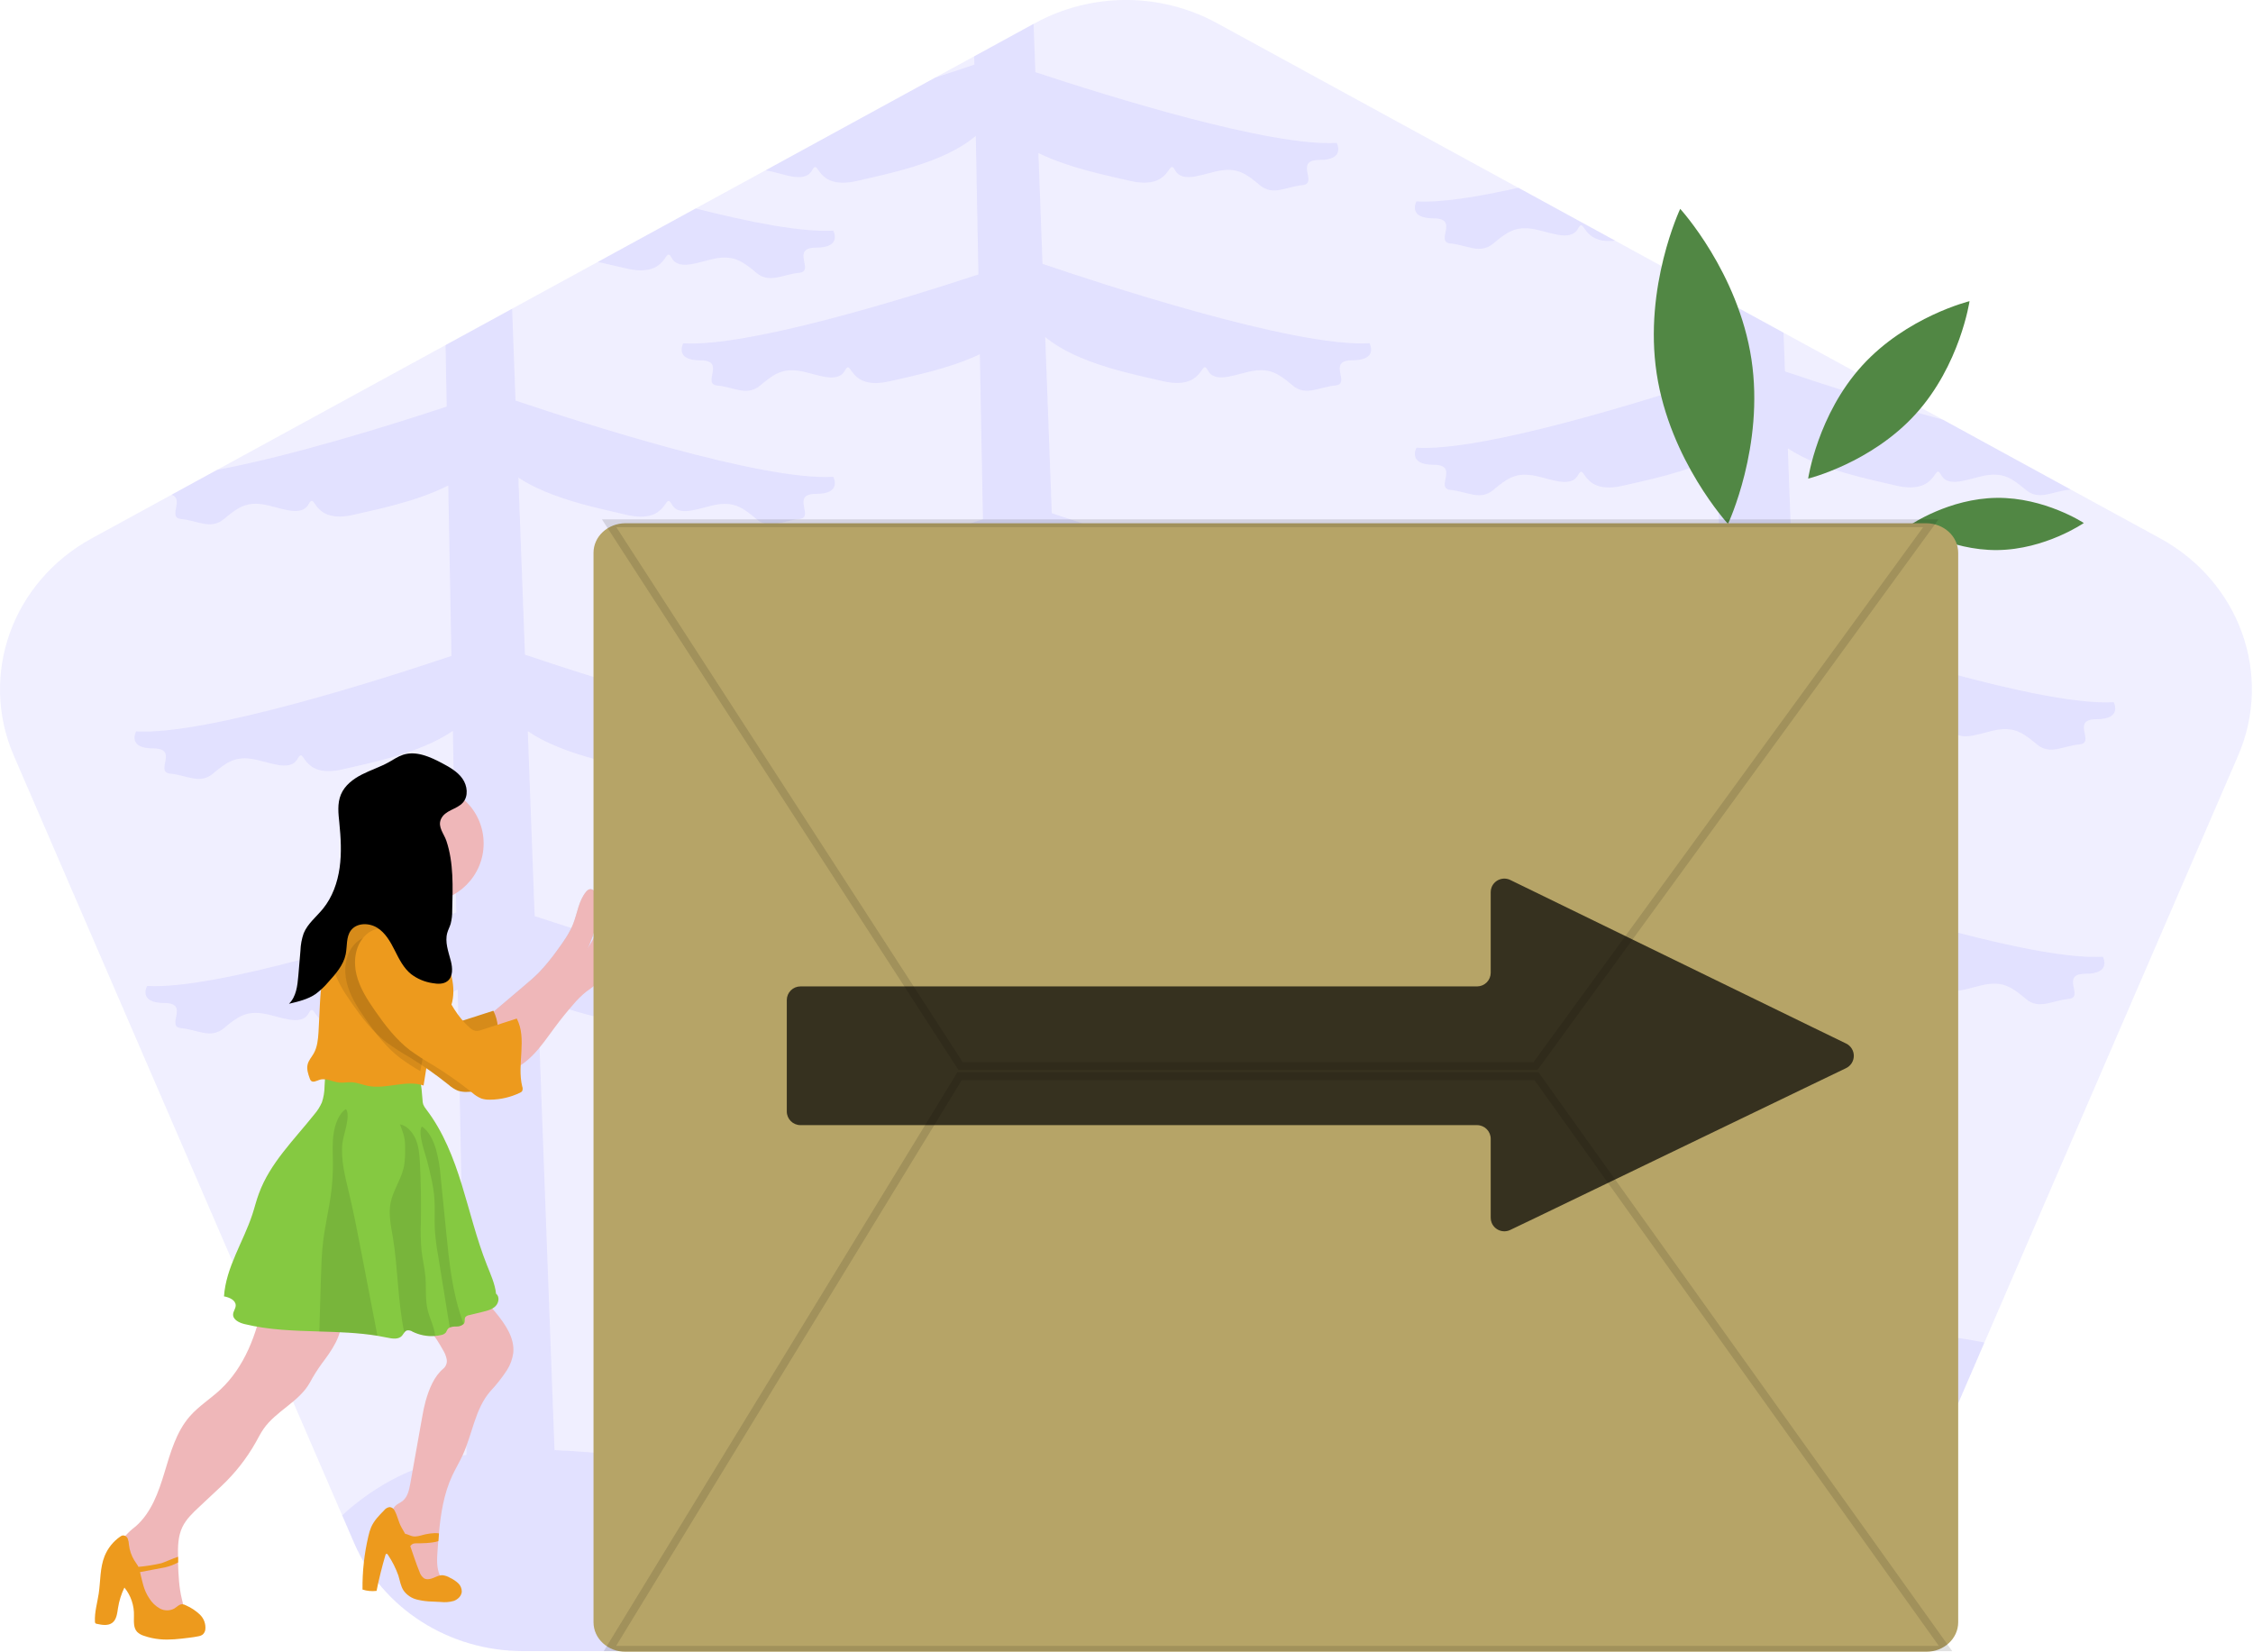 <svg width="1154" height="846" viewBox="0 0 1154 846" fill="none" xmlns="http://www.w3.org/2000/svg">
<style>
      #enveloppe {
    animation: leter 10s 10s infinite linear;
    transform-origin:center;
    
}

@keyframes leter {
    0% {
        transform: translate(0px);
    }
    50% {
        transform: translate(1000px);
    }
    100% {
        transform: translate(0px);
    }
}

      #fleche {
    animation: lete  3s ;
    transform-origin:center;
    
}

@keyframes lete {
    0% {
        transform: translate(0px);
    }
    50% {
        transform: translate(1000px);
    }
    100% {
        transform: translate(0px);
    }
}

      #tete, #corps, #epaule-d, #bras-d, #cou, #bras-g, #jupe, #pied-g, #pied-d, #shots-g, #shots-d {
    animation: let 10s 20s infinite linear;
    transform-origin:center;
    
}

@keyframes let {
    0% {
        transform: translate(0px);
    }
    50% {
        transform: translate(-50px);
    }
    100% {
        transform: translate(0px);
    }
}
</style>
<g id="draw 1" clip-path="url(#clip0_0_1)">
<path id="losange" opacity="0.1" d="M1146.38 386.99L1016.44 687.62L971.98 790.47C957.54 823.86 923.41 845.65 885.52 845.65H267.92C230.03 845.65 195.92 823.86 181.46 790.47L175.26 776.12L7.06 386.99C-10.83 345.59 6.27 297.99 47.06 275.69L87.86 253.41L111.2 240.66L228.22 176.74L262.3 158.12L306.24 134.12L356.31 106.77L392.05 87.26L479.05 39.72L499.01 28.84L529.39 12.24L530.24 11.79C544.514 4.041 560.498 -0.018 576.74 -0.018C592.982 -0.018 608.966 4.041 623.24 11.79L777.72 96.2L827.3 123.29L878.18 151.08L913.47 170.35L995.14 214.94L1060.54 250.67L1106.34 275.67C1147.17 297.96 1164.27 345.59 1146.38 386.99Z" fill="#6C63FF"/>
<path id="f5" opacity="0.1" d="M320.62 137.45C316.87 136.55 311.87 135.45 306.24 134.13L356.31 106.78C384.12 113.86 410.87 119.06 426.8 118.11C426.8 118.11 431.58 126.83 418.06 126.83C404.54 126.83 417.65 138.97 409.3 139.73C400.95 140.49 394.19 145.41 387.43 139.73C380.67 134.05 376.3 131.01 367.95 132.14C359.6 133.27 348.06 139.34 344.08 132.14C340.1 124.94 342.89 142.75 320.62 137.45Z" fill="#6C63FF"/>
<path id="f4" opacity="0.1" d="M725.52 103.15C737.9 103.88 756.86 100.9 777.76 96.15L827.34 123.24C809.79 125.35 811.93 110.44 808.24 117.13C804.24 124.33 792.72 118.26 784.37 117.13C776.02 116 771.65 119.02 764.89 124.72C758.13 130.42 751.37 125.47 743.02 124.72C734.67 123.97 747.78 111.82 734.26 111.82C720.74 111.82 725.52 103.15 725.52 103.15Z" fill="#6C63FF"/>
<path id="allplante" opacity="0.1" d="M1073.87 368.36C1087.39 368.36 1082.62 359.63 1082.62 359.63C1045.72 361.84 950.53 330.94 919.09 320.32L915.72 229.63C932.81 240.91 958.57 245.63 970.83 248.63C993.1 253.93 990.32 236.11 994.29 243.32C998.26 250.53 1009.8 244.45 1018.16 243.32C1026.52 242.19 1030.88 245.21 1037.64 250.9C1044.4 256.59 1051.16 251.65 1059.51 250.9C1059.88 250.875 1060.24 250.812 1060.6 250.71L995.2 214.98C962.7 206.24 930.57 195.74 914.27 190.23L913.53 170.39L878.24 151.12L879.03 193.32C840.85 205.93 759.11 231.32 725.53 229.32C725.53 229.32 720.75 238.04 734.27 238.04C747.79 238.04 734.68 250.18 743.03 250.94C751.38 251.7 758.14 256.63 764.9 250.94C771.66 245.25 776.03 242.22 784.38 243.36C792.73 244.5 804.27 250.56 808.25 243.36C812.23 236.16 809.44 253.97 831.71 248.67C842.39 246.12 863.28 242.18 879.8 233.76L881.43 321.07C848.13 332.27 756.09 361.86 719.92 359.7C719.92 359.7 715.15 368.43 728.67 368.43C742.19 368.43 729.07 380.57 737.42 381.32C745.77 382.07 752.53 387.01 759.29 381.32C766.05 375.63 770.43 372.6 778.78 373.74C787.13 374.88 798.66 380.94 802.64 373.74C806.62 366.54 803.83 384.35 826.11 379.05C838.6 376.05 865.11 371.18 882.11 359.45L883.86 452.45C848.25 464.33 760.58 492.13 725.48 490.04C725.48 490.04 720.7 498.76 734.22 498.76C747.74 498.76 734.72 510.84 743.02 511.64C751.32 512.44 758.13 517.32 764.89 511.64C771.65 505.96 776.02 502.91 784.37 504.05C792.72 505.19 804.26 511.25 808.24 504.05C812.22 496.85 809.43 514.66 831.7 509.36C843.45 506.56 867.6 502.06 884.64 491.76L888.51 696.98C848.28 710.09 809.58 728.64 767.51 734.31C697.25 743.78 625.51 716.31 555.56 717.01L550.04 568.52C566.04 575.99 585.2 579.63 595.26 582.03C617.54 587.33 614.76 569.52 618.73 576.72C622.7 583.92 634.24 577.85 642.59 576.72C650.94 575.59 655.32 578.61 662.08 584.31C668.84 590.01 675.6 585.06 683.95 584.31C692.3 583.56 679.19 571.41 692.71 571.41C706.23 571.41 701.45 562.69 701.45 562.69C668.03 564.69 586.91 539.56 548.45 526.9L544.93 432.16C562.02 443.82 588.38 448.68 600.83 451.65C623.1 456.95 620.32 439.14 624.29 446.34C628.26 453.54 639.81 447.47 648.16 446.34C656.51 445.21 660.88 448.23 667.64 453.93C674.4 459.63 681.16 454.67 689.52 453.93C697.88 453.19 684.75 441.03 698.27 441.03C711.79 441.03 707.01 432.31 707.01 432.31C670.09 434.51 574.93 403.61 543.49 392.99L540.11 302.3C557.21 313.58 582.97 318.3 595.22 321.3C617.5 326.6 614.72 308.78 618.69 315.99C622.66 323.2 634.2 317.12 642.55 315.99C650.9 314.86 655.28 317.88 662.04 323.57C668.8 329.26 675.56 324.32 683.91 323.57C692.26 322.82 679.15 310.68 692.67 310.68C706.19 310.68 701.41 301.96 701.41 301.96C664.82 304.12 570.89 273.72 538.72 262.84L535.36 172.61C552.02 186.49 581.81 191.93 595.28 195.14C617.56 200.44 614.78 182.63 618.75 189.83C622.72 197.03 634.26 190.96 642.61 189.83C650.96 188.7 655.34 191.72 662.1 197.42C668.86 203.12 675.62 198.17 683.97 197.42C692.32 196.67 679.21 184.52 692.73 184.52C706.25 184.52 701.47 175.8 701.47 175.8C662.82 178.11 560.36 144.14 533.97 135.13L531.87 78.38C548.12 86.3 568.11 90.08 578.47 92.55C600.74 97.85 597.96 80.03 601.93 87.24C605.9 94.45 617.45 88.37 625.8 87.24C634.15 86.11 638.52 89.13 645.28 94.82C652.04 100.51 658.8 95.57 667.15 94.82C675.5 94.07 662.39 81.92 675.91 81.92C689.43 81.92 684.65 73.2 684.65 73.2C650.82 75.2 568.14 49.47 530.32 36.96L529.4 12.23L499.01 28.84L499.09 33.08C494.23 34.73 487.36 37.08 479.09 39.72L392.09 87.26C400.44 88.4 411.94 94.44 415.91 87.26C419.88 80.08 417.1 97.87 439.38 92.57C452.98 89.32 483.25 83.8 499.81 69.57L501.15 140.57C462.01 153.46 382.87 177.84 349.96 175.84C349.96 175.84 345.19 184.56 358.71 184.56C372.23 184.56 359.11 196.7 367.46 197.46C375.81 198.22 382.58 203.14 389.34 197.46C396.1 191.78 400.47 188.74 408.82 189.87C417.17 191 428.71 197.07 432.69 189.87C436.67 182.67 433.88 200.48 456.15 195.18C466.32 192.76 485.78 189.06 501.88 181.44L503.47 265.97C465.29 278.58 383.55 303.97 349.96 301.97C349.96 301.97 345.19 310.69 358.71 310.69C372.23 310.69 359.11 322.83 367.46 323.58C375.81 324.33 382.58 329.27 389.34 323.58C396.1 317.89 400.47 314.86 408.82 316C417.17 317.14 428.71 323.2 432.69 316C436.67 308.8 433.88 326.61 456.15 321.31C466.82 318.77 487.72 314.82 504.23 306.4L505.87 393.71C472.56 404.84 380.52 434.46 344.36 432.31C344.36 432.31 339.58 441.03 353.1 441.03C366.62 441.03 353.51 453.17 361.86 453.93C370.21 454.69 376.97 459.61 383.73 453.93C390.49 448.25 394.86 445.21 403.21 446.34C411.56 447.47 423.1 453.54 427.08 446.34C431.06 439.14 428.27 456.95 450.55 451.65C463.03 448.65 489.55 443.78 506.6 432.05L508.35 525.1C472.72 536.99 385.07 564.78 349.96 562.69C349.96 562.69 345.19 571.41 358.71 571.41C372.23 571.41 359.11 583.55 367.46 584.31C375.81 585.07 382.58 589.99 389.34 584.31C396.1 578.63 400.47 575.59 408.82 576.72C417.17 577.85 428.71 583.92 432.69 576.72C436.67 569.52 433.88 587.33 456.15 582.03C467.9 579.23 492.05 574.73 509.09 564.43L512.09 721.72L510.82 722C482.47 728.47 456.22 741.84 427.72 747.39C381.22 756.48 331.34 744.61 284.02 742.73L275.39 510.84C291.39 518.31 310.55 521.95 320.62 524.35C342.89 529.65 340.11 511.84 344.08 519.04C348.05 526.24 359.59 520.17 367.95 519.04C376.31 517.91 380.67 520.93 387.43 526.63C394.19 532.33 400.95 527.38 409.3 526.63C417.65 525.88 404.54 513.73 418.06 513.73C431.58 513.73 426.8 505.01 426.8 505.01C393.38 507.01 312.26 481.88 273.85 469.22L270.33 374.48C287.41 386.14 313.78 391 326.22 393.97C348.5 399.27 345.72 381.46 349.68 388.66C353.64 395.86 365.2 389.79 373.55 388.66C381.9 387.53 386.28 390.55 393.04 396.25C399.8 401.95 406.56 396.99 414.91 396.25C423.26 395.51 410.14 383.35 423.66 383.35C437.18 383.35 432.41 374.63 432.41 374.63C395.48 376.83 300.32 345.93 268.88 335.31L265.5 244.62C282.6 255.91 308.36 260.62 320.62 263.62C342.89 268.92 340.11 251.1 344.08 258.31C348.05 265.52 359.59 259.44 367.95 258.31C376.31 257.18 380.72 260.14 387.43 265.84C394.14 271.54 400.95 266.58 409.3 265.84C417.65 265.1 404.54 252.94 418.06 252.94C431.58 252.94 426.8 244.22 426.8 244.22C390.17 246.41 296.23 216.01 264.05 205.15L262.3 158.15L228.22 176.74L228.81 208.24C200.92 217.46 149.81 233.48 111.17 240.66L87.83 253.41C94.75 255.67 85.45 265.16 92.83 265.84C101.18 266.58 107.94 271.52 114.7 265.84C121.46 260.16 125.83 257.11 134.18 258.25C142.53 259.39 154.07 265.45 158.05 258.25C162.03 251.05 159.24 268.86 181.51 263.56C192.19 261.02 213.08 257.07 229.6 248.65L231.23 335.96C197.93 347.16 105.89 376.76 69.72 374.6C69.72 374.6 64.95 383.32 78.47 383.32C91.99 383.32 78.87 395.46 87.22 396.22C95.57 396.98 102.33 401.9 109.09 396.22C115.85 390.54 120.23 387.5 128.58 388.63C136.93 389.76 148.46 395.83 152.44 388.63C156.42 381.43 153.63 399.24 175.91 393.94C188.4 390.94 214.91 386.07 231.96 374.34L233.72 467.39C198.11 479.28 110.44 507.07 75.34 504.98C75.34 504.98 70.56 513.7 84.08 513.7C97.6 513.7 84.48 525.84 92.84 526.6C101.2 527.36 107.95 532.28 114.71 526.6C121.47 520.92 125.84 517.88 134.19 519.01C142.54 520.14 154.08 526.21 158.06 519.01C162.04 511.81 159.25 529.62 181.52 524.32C193.27 521.52 217.42 517.02 234.46 506.72L238.95 745.12C226.931 747.128 215.258 750.832 204.28 756.12C193.703 761.36 183.936 768.096 175.28 776.12L181.48 790.47C195.92 823.86 230.05 845.65 267.94 845.65H885.52C923.41 845.65 957.52 823.86 971.98 790.47L1016.44 687.62C988.846 681.982 960.459 681.379 932.65 685.84V685.84L925.65 495.84C941.65 503.31 960.81 506.94 970.88 509.35C993.15 514.65 990.37 496.83 994.34 504.04C998.31 511.25 1009.85 505.17 1018.21 504.04C1026.57 502.91 1030.93 505.93 1037.69 511.63C1044.45 517.33 1051.21 512.37 1059.56 511.63C1067.91 510.89 1054.8 498.73 1068.32 498.73C1081.84 498.73 1077.06 490.01 1077.06 490.01C1043.64 492.01 962.52 466.88 924.11 454.22L920.59 359.48C937.67 371.13 964.04 376 976.48 378.97C998.76 384.27 995.98 366.45 999.94 373.66C1003.9 380.87 1015.46 374.79 1023.81 373.66C1032.16 372.53 1036.54 375.55 1043.3 381.24C1050.06 386.93 1056.82 381.99 1065.17 381.24C1073.52 380.49 1060.35 368.36 1073.87 368.36Z" fill="#6C63FF"/>
<path id="f1" d="M897.09 183.97C903.85 228.53 885.09 268.34 885.09 268.34C885.09 268.34 855.32 235.9 848.56 191.34C841.8 146.78 860.61 106.97 860.61 106.97C860.61 106.97 890.33 139.41 897.09 183.97Z" fill="#518744"/>
<path id="f3" d="M1022.79 254.99C1047.32 254.72 1067.35 267.87 1067.35 267.87C1067.35 267.87 1047.61 281.46 1023.08 281.73C998.55 282 978.52 268.84 978.52 268.84C978.52 268.84 998.26 255.25 1022.79 254.99Z" fill="#518744"/>
<path id="f2" d="M953.81 187.25C930.98 212.34 926.15 245.13 926.15 245.13C926.15 245.13 958.33 237.23 981.15 212.13C1003.97 187.03 1008.81 154.25 1008.81 154.25C1008.81 154.25 976.64 162.15 953.81 187.25Z" fill="#518744"/>
<path id="pied-d" d="M174.83 675.97C175.17 684.33 169.83 691.74 164.83 698.4C162.557 701.521 160.502 704.796 158.68 708.2C153.18 718 141.36 722.66 134.96 731.9C133.41 734.14 132.21 736.6 130.86 738.97C126.224 747.12 120.4 754.535 113.58 760.97L102.01 771.81C98.72 774.89 95.36 778.06 93.41 782.13C91.18 786.82 91.06 792.13 91.19 797.38C91.19 797.96 91.19 798.53 91.19 799.1C91.19 799.5 91.19 799.89 91.19 800.29C91.39 806.64 91.68 813.02 93.19 819.17C93.69 821.17 94.31 823.27 93.53 825.17C92.7 827.17 90.53 828.28 88.42 828.98C86.16 829.73 83.68 830.24 81.42 829.45C79.16 828.66 77.6 826.71 76.21 824.79C69.46 815.49 66.72 804.01 62.7 793.24C61.86 791 62.76 788.44 64.24 786.57C65.846 784.803 67.614 783.189 69.52 781.75C77.52 774.75 81.21 764.25 84.27 754.11C87.33 743.97 90.27 733.36 97.22 725.4C101.74 720.23 107.67 716.53 112.71 711.87C125.26 700.25 131.53 683.29 134.81 666.49C138.673 665.77 142.63 665.72 146.51 666.34L167.14 669.08C169.37 669.38 171.81 669.79 173.26 671.5C174.257 672.779 174.808 674.349 174.83 675.97V675.97Z" fill="#EFB7B9"/>
<path id="pied-g" d="M262.89 693.01C262.455 696.128 261.353 699.116 259.66 701.77C257.157 705.592 254.326 709.189 251.2 712.52C243.32 721.52 241.99 734.44 236.97 745.33C235.34 748.87 233.32 752.21 231.67 755.73C227.34 764.99 225.75 775.18 224.81 785.42C224.69 786.74 224.58 788.06 224.48 789.37C224.34 791 224.23 792.63 224.11 794.25C223.8 798.54 223.53 803.05 225.34 806.95C226.27 808.95 227.79 810.61 227.85 812.82C224.75 815.82 219.43 815.48 215.85 813.04C212.27 810.6 210.04 806.64 208.23 802.69C204.906 795.449 202.504 787.819 201.08 779.98C200.53 776.98 200.28 773.51 202.41 771.35C203.48 770.27 204.97 769.73 206.17 768.79C208.8 766.73 209.56 763.13 210.17 759.79C212.17 748.457 214.193 737.123 216.24 725.79C216.69 723.018 217.28 720.271 218.01 717.56C219.72 711.57 222.32 704.84 227.24 700.84C227.874 700.253 228.348 699.515 228.619 698.695C228.89 697.875 228.949 696.999 228.79 696.15C228.444 694.46 227.793 692.847 226.87 691.39C223.2 684.83 218.82 678.25 212.22 674.65C219.07 668.917 226.88 664.441 235.29 661.43C236.773 660.741 238.413 660.461 240.04 660.62C240.91 660.815 241.741 661.153 242.5 661.62C247.03 664.16 250.5 668.16 253.82 672.16C258.77 678.18 263.72 685.26 262.89 693.01Z" fill="#EFB7B9"/>
<path id="shots-d" d="M102.36 826.93C100.31 824.991 97.942 823.418 95.36 822.28C94.777 821.94 94.13 821.726 93.46 821.65C91.85 821.57 90.64 823.02 89.26 823.86C88.132 824.466 86.871 824.783 85.59 824.783C84.309 824.783 83.048 824.466 81.92 823.86C79.678 822.61 77.795 820.806 76.45 818.62C73.51 814.28 72.93 809.95 71.71 805.19L84.53 802.77C86.865 802.231 89.118 801.384 91.23 800.25C91.23 799.85 91.23 799.46 91.23 799.06C91.23 798.49 91.23 797.92 91.23 797.34C88.86 798.05 83.83 800.34 82.64 800.65C78.779 801.529 74.864 802.15 70.92 802.51C70.31 801.3 69.43 800.25 68.72 799.06C67.285 796.669 66.375 794 66.05 791.23C66.019 790.136 65.806 789.054 65.42 788.03C65.213 787.501 64.834 787.057 64.344 786.769C63.855 786.481 63.283 786.365 62.72 786.44C62.304 786.556 61.914 786.75 61.57 787.01C57.983 789.489 55.202 792.966 53.57 797.01C51.16 803.01 51.51 809.75 50.57 816.16C49.85 820.96 48.37 825.72 48.63 830.57C48.611 830.712 48.623 830.856 48.665 830.993C48.707 831.129 48.778 831.256 48.873 831.363C48.967 831.47 49.084 831.555 49.215 831.614C49.345 831.672 49.487 831.701 49.63 831.7C52.3 832.29 55.37 832.8 57.54 831.14C59.71 829.48 60.02 826.34 60.44 823.61C61.004 819.966 62.11 816.427 63.72 813.11C67.034 817.167 68.77 822.284 68.61 827.52C68.61 830.41 68.25 833.69 70.23 835.8C71.202 836.736 72.385 837.422 73.68 837.8C76.311 838.721 79.045 839.318 81.82 839.58C86.82 840.06 91.91 839.43 96.92 838.8C98.5 838.6 100.09 838.4 101.66 838.05C102.46 837.927 103.219 837.611 103.87 837.13C104.594 836.47 105.055 835.572 105.17 834.6C105.322 833.192 105.148 831.767 104.661 830.437C104.173 829.107 103.386 827.907 102.36 826.93V826.93Z" fill="#ED9A1D"/>
<path id="shots-g" d="M234.64 810.84C233.418 809.733 232.035 808.816 230.54 808.12C229.328 807.37 227.959 806.908 226.54 806.77C224.91 806.77 223.42 807.57 221.91 808.19C220.4 808.81 218.63 809.19 217.21 808.39C216.094 807.569 215.276 806.407 214.88 805.08C213.08 800.78 211.72 796.3 210.15 791.92C210.519 791.339 211.061 790.888 211.7 790.63C212.194 790.49 212.707 790.43 213.22 790.45C215.22 790.45 221.3 790.45 224.53 789.33C224.63 788.02 224.74 786.7 224.86 785.38C222.36 784.86 218.07 785.76 216.94 786.07C215.09 786.54 213.2 787.23 211.33 786.83C210.03 786.56 208.8 785.77 207.53 785.6C206.93 784.49 206.28 783.42 205.66 782.33C204.08 779.53 203.59 776.27 202.05 773.56C201.819 773.089 201.468 772.687 201.033 772.394C200.598 772.101 200.093 771.927 199.57 771.89C198.449 772.052 197.436 772.648 196.75 773.55C194.2 776.14 191.58 778.82 190.12 782.15C189.496 783.655 189.014 785.215 188.68 786.81C186.579 795.762 185.571 804.936 185.68 814.13C188.003 814.87 190.459 815.102 192.88 814.81C194.12 808.623 195.637 802.5 197.43 796.44C197.471 796.213 197.596 796.009 197.78 795.87C198.17 795.66 198.58 796.09 198.78 796.47C200.964 799.719 202.731 803.23 204.04 806.92C204.85 809.55 205.22 812.4 206.75 814.69C208.387 816.942 210.761 818.548 213.46 819.23C216.14 819.899 218.888 820.255 221.65 820.29L225.75 820.49C227.969 820.75 230.218 820.574 232.37 819.97C234.47 819.24 236.37 817.45 236.53 815.23C236.544 814.406 236.382 813.589 236.056 812.832C235.731 812.075 235.248 811.396 234.64 810.84V810.84Z" fill="#ED9A1D"/>
<g id="jupe">
<path id="Vector" d="M253.87 668.92C252.19 670.64 249.72 671.29 247.38 671.86L240.27 673.59C239.877 673.633 239.498 673.755 239.154 673.949C238.81 674.144 238.509 674.406 238.27 674.72C237.86 675.46 238.15 676.39 237.95 677.21C237.872 677.535 237.718 677.836 237.5 678.09C236.496 678.985 235.184 679.455 233.84 679.4C232.668 679.353 231.498 679.526 230.39 679.91C229.925 680.112 229.524 680.437 229.23 680.85C228.87 681.37 228.72 682.01 228.34 682.51C227.693 683.208 226.823 683.66 225.88 683.79C224.892 684.014 223.89 684.168 222.88 684.25C218.921 684.578 214.947 683.828 211.38 682.08C210.539 681.5 209.512 681.254 208.5 681.39C207.907 681.6 207.403 682.006 207.07 682.54C206.704 683.109 206.307 683.656 205.88 684.18C204.04 686.18 200.88 685.64 198.23 685.08C196.6 684.73 194.96 684.43 193.32 684.16C183.52 682.56 173.53 682.24 163.55 681.95C150.65 681.56 137.75 681.21 125.26 678.16C122.54 677.5 119.26 675.94 119.39 673.16C119.48 671.57 120.74 670.16 120.73 668.6C120.73 665.88 117.4 664.42 114.73 663.97C115.73 649.11 124.62 636.1 129.27 621.97C130.43 618.46 131.27 614.86 132.58 611.39C138.24 595.75 150.67 583.75 161.01 570.73C162.592 568.903 163.893 566.851 164.87 564.64C165.758 561.986 166.22 559.208 166.24 556.41L166.81 546.62C182.14 545.9 197.03 546.19 212.03 549.43C212.435 549.418 212.838 549.486 213.216 549.631C213.595 549.775 213.941 549.993 214.234 550.272C214.528 550.551 214.764 550.885 214.928 551.256C215.092 551.626 215.181 552.025 215.19 552.43C215.77 556.01 216.177 559.607 216.41 563.22C216.417 564.018 216.531 564.812 216.75 565.58C217.144 566.551 217.691 567.452 218.37 568.25C227.05 579.63 232.37 593.25 236.57 606.89C240.77 620.53 244.11 634.55 249.39 647.89C251.21 652.49 253.59 657.66 254.07 662.59C255.97 664 255.55 667.19 253.87 668.92Z" fill="#85C941"/>
<path id="Vector_2" opacity="0.1" d="M193.33 684.16C183.53 682.56 173.54 682.24 163.56 681.95C163.833 672.75 164.11 663.55 164.39 654.35C164.58 648.23 164.76 642.1 165.49 636.03C166.49 627.39 168.63 618.92 169.69 610.29C170.291 605.347 170.569 600.369 170.52 595.39C170.47 590.32 170.11 585.22 170.94 580.22C171.62 576.11 173.42 570.29 177.22 568.04C179.76 571.52 175.86 581.24 175.4 585.4C174.46 594.06 176.8 602.69 178.81 611.16C181.23 621.33 183.21 631.6 185.18 641.87C187.9 655.963 190.617 670.06 193.33 684.16Z" fill="black"/>
<path id="Vector_3" opacity="0.1" d="M222.89 684.25C218.931 684.578 214.957 683.828 211.39 682.08C210.549 681.5 209.522 681.254 208.51 681.39C207.917 681.6 207.413 682.006 207.08 682.54C203.7 666.49 203.88 649.79 201.21 633.54C200.21 627.76 198.93 621.86 200.05 616.11C201.25 609.97 205.12 604.64 206.63 598.57C207.63 594.57 207.55 590.44 207.48 586.35C207.41 582.26 206.21 579.51 204.87 575.86C208.43 576.45 211.33 579.94 212.76 583.09C214.51 586.93 214.84 591.24 215.07 595.46C215.63 605.65 215.72 615.85 215.57 626.05C215.376 630.809 215.483 635.575 215.89 640.32C216.41 644.99 217.56 649.58 217.94 654.26C218.38 659.88 217.72 665.63 219.09 671.1C220.19 675.51 222.58 679.91 222.89 684.25Z" fill="black"/>
<path id="Vector_4" opacity="0.1" d="M237.48 678.09C236.476 678.985 235.164 679.455 233.82 679.4C232.648 679.353 231.478 679.526 230.37 679.91C228.37 667.71 226.393 655.517 224.44 643.33C223.618 638.842 223.044 634.312 222.72 629.76C222.46 624.49 222.87 619.21 222.5 613.95C222.05 607.48 220.43 601.18 218.88 594.95C217.96 591.22 213.74 580.1 216.1 576.95C219.78 579.33 222.02 584.42 223.27 588.48C224.56 593.174 225.381 597.984 225.72 602.84L228.54 631.06C230.1 646.67 231.71 662.48 237.16 677.2C237.27 677.5 237.38 677.84 237.48 678.09Z" fill="black"/>
</g>
<path id="bras-g" opacity="0.1" d="M268.44 504.94C271.08 502.71 273.72 500.47 276.14 498.01C279.555 494.391 282.709 490.534 285.58 486.47C288.64 482.3 291.68 478.03 293.58 473.21C295.73 467.69 296.39 461.41 300.13 456.83C300.553 456.235 301.14 455.776 301.82 455.51C303.95 454.84 305.54 457.51 305.95 459.72C307.95 470.54 303.18 481.34 298.54 491.32C297.01 494.61 295.41 497.99 292.76 500.48C291.36 501.79 289.76 502.8 288.21 503.97C285.867 505.874 283.711 507.997 281.77 510.31C278.437 514.097 275.267 518.02 272.26 522.08C268.53 527.08 265.03 532.32 260.61 536.73C256.19 541.14 250.66 544.73 244.47 545.6C246.24 545.36 245.66 534.97 245.47 533.66C245.2 531.76 243.9 529.52 243.86 527.66C243.81 525.38 244.74 525.05 246.62 523.45L268.44 504.94Z" fill="black"/>
<path id="cou" d="M194.22 439.5C194.22 439.5 188.22 469.5 181.22 474.5C174.22 479.5 219.22 485.5 219.22 485.5C219.22 485.5 220.22 461.5 232.22 450.5C244.22 439.5 194.22 439.5 194.22 439.5Z" fill="#EFB7B9"/>
<path id="corps" d="M229.72 518.34L229.65 518.47C227.92 521.68 225.33 524.38 223.55 527.58C221.55 531.2 220.62 535.33 219.82 539.4C219.267 542.133 218.757 544.87 218.29 547.61C217.81 550.39 217.36 553.17 216.95 555.97C207.89 552.9 197.85 558.05 188.47 556.17C185.66 555.61 182.97 554.43 180.11 554.3C178.02 554.2 175.92 554.67 173.83 554.47C170.36 554.14 166.92 551.96 163.61 553.07C162.13 553.57 160.3 554.63 159.24 553.48C159.001 553.182 158.818 552.843 158.7 552.48C157.84 550.11 156.96 547.56 157.58 545.12C158.11 543.04 159.64 541.39 160.7 539.52C162.53 536.27 162.9 532.42 163.14 528.69C163.75 519.05 163.73 509.34 165.31 499.81C166.89 490.28 170.22 480.81 176.66 473.57C179.82 470.03 183.95 467.02 188.66 466.63C205.99 465.23 220.01 474.79 227.58 489.97C231.98 498.77 234.32 509.63 229.72 518.34Z" fill="#ED9A1D"/>
<path id="bras-d" d="M280.44 508.94C283.08 506.71 285.72 504.47 288.14 502.01C291.555 498.391 294.709 494.534 297.58 490.47C300.64 486.3 303.68 482.03 305.58 477.21C307.73 471.69 308.39 465.41 312.13 460.83C312.553 460.235 313.14 459.776 313.82 459.51C315.95 458.84 317.54 461.51 317.95 463.72C319.95 474.54 315.18 485.34 310.54 495.32C309.01 498.61 307.41 501.99 304.76 504.48C303.36 505.79 301.76 506.8 300.21 507.97C297.867 509.874 295.711 511.997 293.77 514.31C290.437 518.097 287.267 522.02 284.26 526.08C280.53 531.08 277.03 536.32 272.61 540.73C268.19 545.14 262.66 548.73 256.47 549.6C258.24 549.36 257.66 538.97 257.47 537.66C257.2 535.76 255.9 533.52 255.86 531.66C255.81 529.38 256.74 529.05 258.62 527.45L280.44 508.94Z" fill="#EFB7B9"/>
<g id="epaule-d">
<path id="brasdouble-g" d="M268.44 504.94C271.08 502.71 273.72 500.47 276.14 498.01C279.555 494.391 282.709 490.534 285.58 486.47C288.64 482.3 291.68 478.03 293.58 473.21C295.73 467.69 296.39 461.41 300.13 456.83C300.553 456.235 301.14 455.776 301.82 455.51C303.95 454.84 305.54 457.51 305.95 459.72C307.95 470.54 303.18 481.34 298.54 491.32C297.01 494.61 295.41 497.99 292.76 500.48C291.36 501.79 289.76 502.8 288.21 503.97C285.867 505.874 283.711 507.997 281.77 510.31C278.437 514.097 275.267 518.02 272.26 522.08C268.53 527.08 265.03 532.32 260.61 536.73C256.19 541.14 250.66 544.73 244.47 545.6C246.24 545.36 245.66 534.97 245.47 533.66C245.2 531.76 243.9 529.52 243.86 527.66C243.81 525.38 244.74 525.05 246.62 523.45L268.44 504.94Z" fill="#EFB7B9"/>
<path id="epauledouble-d2" d="M182.28 471.55C179.313 471.956 176.588 473.41 174.6 475.65C169.88 480.73 168.94 488.46 170.6 495.2C172.26 501.94 176.07 507.91 180.03 513.6C185.19 521.02 190.74 528.33 197.91 533.84C201.789 536.649 205.814 539.249 209.97 541.63C216.875 545.883 223.511 550.559 229.84 555.63C231.227 556.886 232.816 557.9 234.54 558.63C236.024 559.095 237.577 559.298 239.13 559.23C244.38 559.173 249.555 557.968 254.29 555.7C254.734 555.528 255.126 555.246 255.43 554.88C255.607 554.497 255.702 554.082 255.711 553.66C255.72 553.239 255.641 552.82 255.48 552.43C252.66 541.03 258.1 528.1 252.7 517.68C246.83 519.59 240.39 521.68 234.52 523.54C233.62 523.906 232.65 524.069 231.68 524.02C230.517 523.778 229.452 523.197 228.62 522.35C222.26 516.85 218.25 509.19 214.62 501.62C210.99 494.05 207.43 486.24 201.71 480.08C195.99 473.92 190.64 470.66 182.28 471.55Z" fill="#ED9A1D"/>
<path id="epauledouble-d" opacity="0.1" d="M182.28 471.55C179.313 471.956 176.588 473.41 174.6 475.65C169.88 480.73 168.94 488.46 170.6 495.2C172.26 501.94 176.07 507.91 180.03 513.6C185.19 521.02 190.74 528.33 197.91 533.84C201.789 536.649 205.814 539.249 209.97 541.63C216.875 545.883 223.511 550.559 229.84 555.63C231.227 556.886 232.816 557.9 234.54 558.63C236.024 559.095 237.577 559.298 239.13 559.23C244.38 559.173 249.555 557.968 254.29 555.7C254.734 555.528 255.126 555.246 255.43 554.88C255.607 554.497 255.702 554.082 255.711 553.66C255.72 553.239 255.641 552.82 255.48 552.43C252.66 541.03 258.1 528.1 252.7 517.68C246.83 519.59 240.39 521.68 234.52 523.54C233.62 523.906 232.65 524.069 231.68 524.02C230.517 523.778 229.452 523.197 228.62 522.35C222.26 516.85 218.25 509.19 214.62 501.62C210.99 494.05 207.43 486.24 201.71 480.08C195.99 473.92 190.64 470.66 182.28 471.55Z" fill="black"/>
<path id="bicep-d" opacity="0.1" d="M226.72 519.34L226.65 519.47C224.92 522.68 222.33 525.38 220.55 528.58C218.55 532.2 217.62 536.33 216.82 540.4C216.267 543.133 215.757 545.87 215.29 548.61C211.699 546.55 208.227 544.29 204.89 541.84C197.72 536.33 192.17 529.02 187.01 521.59C183.01 515.9 179.21 509.93 177.58 503.2C175.95 496.47 176.9 488.73 181.58 483.65C183.568 481.408 186.292 479.95 189.26 479.54C197.62 478.65 202.9 481.88 208.62 488.03C214.34 494.18 217.88 502.03 221.53 509.57C223.15 512.84 224.81 516.19 226.72 519.34Z" fill="black"/>
<path id="epaule-d_2" d="M194.28 475.55C191.313 475.956 188.588 477.41 186.6 479.65C181.88 484.73 180.94 492.46 182.6 499.2C184.26 505.94 188.07 511.91 192.03 517.6C197.19 525.02 202.74 532.33 209.91 537.84C213.789 540.649 217.814 543.249 221.97 545.63C228.875 549.883 235.511 554.559 241.84 559.63C243.227 560.886 244.816 561.9 246.54 562.63C248.024 563.095 249.577 563.298 251.13 563.23C256.38 563.173 261.555 561.968 266.29 559.7C266.734 559.528 267.126 559.246 267.43 558.88C267.607 558.497 267.702 558.082 267.711 557.66C267.72 557.239 267.641 556.82 267.48 556.43C264.66 545.03 270.1 532.1 264.7 521.68C258.83 523.59 252.39 525.68 246.52 527.54C245.62 527.906 244.65 528.069 243.68 528.02C242.517 527.778 241.452 527.197 240.62 526.35C234.26 520.85 230.25 513.19 226.62 505.62C222.99 498.05 219.43 490.24 213.71 484.08C207.99 477.92 202.64 474.66 194.28 475.55Z" fill="#ED9A1D"/>
</g>
<g id="tete">
<path id="Vector_5" d="M217.72 462C234.289 462 247.72 448.569 247.72 432C247.72 415.431 234.289 402 217.72 402C201.151 402 187.72 415.431 187.72 432C187.72 448.569 201.151 462 217.72 462Z" fill="#EFB7B9"/>
<path id="Vector_6" d="M237.12 411.05C240.03 407.74 239.41 402.4 236.87 398.8C234.33 395.2 230.33 392.94 226.44 390.88C220.25 387.59 213.13 384.41 206.44 386.58C203.83 387.43 201.55 389.04 199.15 390.38C194.73 392.84 189.86 394.38 185.36 396.68C180.86 398.98 176.56 402.26 174.62 406.93C172.68 411.6 173.32 416.63 173.82 421.54C174.58 429.14 175.02 436.85 173.96 444.42C172.9 451.99 170.27 459.48 165.44 465.42C162.06 469.58 157.58 473.04 155.55 478C154.551 480.856 153.991 483.846 153.89 486.87L152.8 499.76C152.37 504.9 151.72 510.52 148.01 514.1C152.77 513 157.66 511.84 161.68 509.1C164.069 507.314 166.247 505.261 168.17 502.98C171.97 498.79 175.92 494.32 177.06 488.78C177.91 484.64 177.2 479.94 179.72 476.55C182.72 472.55 188.99 472.55 193.2 475.16C197.41 477.77 199.98 482.35 202.2 486.77C204.42 491.19 206.72 495.84 210.6 498.94C213.785 501.355 217.527 502.93 221.48 503.52C224.14 504.01 227.16 504.15 229.26 502.45C232.13 500.13 231.84 495.71 230.91 492.14C229.68 487.41 227.77 482.48 229.1 477.77C229.54 476.2 230.33 474.77 230.82 473.19C231.405 470.931 231.678 468.603 231.63 466.27C231.91 454.54 232.44 441.91 228.63 430.63C227.41 427.02 224.14 423.58 225.82 419.63C227.91 414.84 233.94 414.67 237.12 411.05Z" fill="black"/>
</g>
<g id="Group" opacity="0.1">
<path id="Vector_7" opacity="0.1" d="M174.53 431.11C174.69 425.577 174.459 420.04 173.84 414.54C173.73 413.46 173.61 412.37 173.52 411.27C173.243 414.695 173.35 418.139 173.84 421.54C174.16 424.72 174.41 427.92 174.53 431.11Z" fill="black"/>
<path id="Vector_8" opacity="0.1" d="M229.26 495.45C227.16 497.15 224.14 497.01 221.48 496.52C217.527 495.93 213.785 494.355 210.6 491.94C206.75 488.8 204.52 484.16 202.26 479.73C200 475.3 197.43 470.73 193.26 468.12C189.09 465.51 182.72 465.52 179.72 469.51C177.2 472.9 177.91 477.6 177.06 481.74C175.92 487.28 171.97 491.74 168.17 495.94C166.247 498.221 164.069 500.274 161.68 502.06C158.7 503.969 155.411 505.346 151.96 506.13C151.482 509.135 150.105 511.924 148.01 514.13C152.77 513.03 157.66 511.87 161.68 509.13C164.069 507.344 166.247 505.291 168.17 503.01C171.97 498.82 175.92 494.35 177.06 488.81C177.91 484.67 177.2 479.97 179.72 476.58C182.72 472.58 188.99 472.58 193.2 475.19C197.41 477.8 199.98 482.38 202.2 486.8C204.42 491.22 206.72 495.84 210.6 498.94C213.785 501.355 217.527 502.93 221.48 503.52C224.14 504.01 227.16 504.15 229.26 502.45C231.95 500.28 231.86 496.25 231.07 492.82C230.732 493.852 230.103 494.765 229.26 495.45V495.45Z" fill="black"/>
<path id="Vector_9" opacity="0.1" d="M237.12 404.05C233.94 407.67 227.91 407.85 225.84 412.67C224.93 414.78 225.47 416.76 226.35 418.67C228.77 414.78 234.17 414.38 237.12 411.02C239.27 408.57 239.49 405.02 238.43 401.87C238.123 402.667 237.68 403.405 237.12 404.05V404.05Z" fill="black"/>
<path id="Vector_10" opacity="0.1" d="M231.63 459.27C231.678 461.603 231.405 463.931 230.82 466.19C230.33 467.75 229.54 469.19 229.1 470.77C228.53 473.14 228.53 475.61 229.1 477.98C229.1 477.91 229.1 477.84 229.1 477.77C229.54 476.2 230.33 474.77 230.82 473.19C231.405 470.931 231.678 468.603 231.63 466.27C231.74 461.6 231.89 456.8 231.79 451.99C231.72 454.44 231.72 456.84 231.63 459.27Z" fill="black"/>
</g>
<g id="enveloppe">
<path id="Vector_11" d="M986.63 268H320.37C311.329 268 304 274.767 304 283.115V830.885C304 839.233 311.329 846 320.37 846H986.63C995.671 846 1003 839.233 1003 830.885V283.115C1003 274.767 995.671 268 986.63 268Z" fill="#B6A467"/>
<path id="Vector 2" d="M787 551.2L997 845L312 845L491.5 551.2L787 551.2Z" stroke="black" stroke-opacity="0.12" stroke-width="4"/>
<path id="Vector 1" d="M492 546L312 268H989L786.5 546H492Z" stroke="black" stroke-opacity="0.12" stroke-width="4"/>
</g>
<path id="fleche" d="M945.63 547.044L928.05 555.504L786.05 623.964L773.52 629.964C772.661 630.37 771.728 630.598 770.779 630.632C769.829 630.666 768.883 630.507 767.996 630.163C767.11 629.82 766.304 629.3 765.625 628.635C764.947 627.969 764.411 627.173 764.05 626.294C763.718 625.471 763.548 624.591 763.55 623.704V583.264C763.55 581.416 762.819 579.643 761.517 578.332C760.215 577.02 758.448 576.277 756.6 576.264H410C408.152 576.264 406.379 575.533 405.068 574.231C403.757 572.929 403.013 571.162 403 569.314V512.214C403 510.357 403.737 508.577 405.05 507.264C406.363 505.951 408.143 505.214 410 505.214H756.6C758.439 505.201 760.199 504.464 761.5 503.164C762.8 501.863 763.537 500.103 763.55 498.264V456.924C763.548 456.036 763.718 455.157 764.05 454.334C764.412 453.454 764.951 452.657 765.631 451.992C766.312 451.327 767.121 450.808 768.009 450.467C768.898 450.125 769.846 449.968 770.797 450.005C771.748 450.043 772.681 450.274 773.54 450.684L786.05 456.774L928.05 525.954L945.66 534.504C946.826 535.086 947.806 535.983 948.491 537.092C949.175 538.201 949.536 539.48 949.533 540.783C949.529 542.087 949.163 543.363 948.473 544.469C947.784 545.575 946.799 546.467 945.63 547.044V547.044Z" fill="black" fill-opacity="0.7"/>
</g>
<defs>
<clipPath id="clip0_0_1">
<rect width="1153.45" height="845.67" fill="white"/>
</clipPath>
</defs>
</svg>
